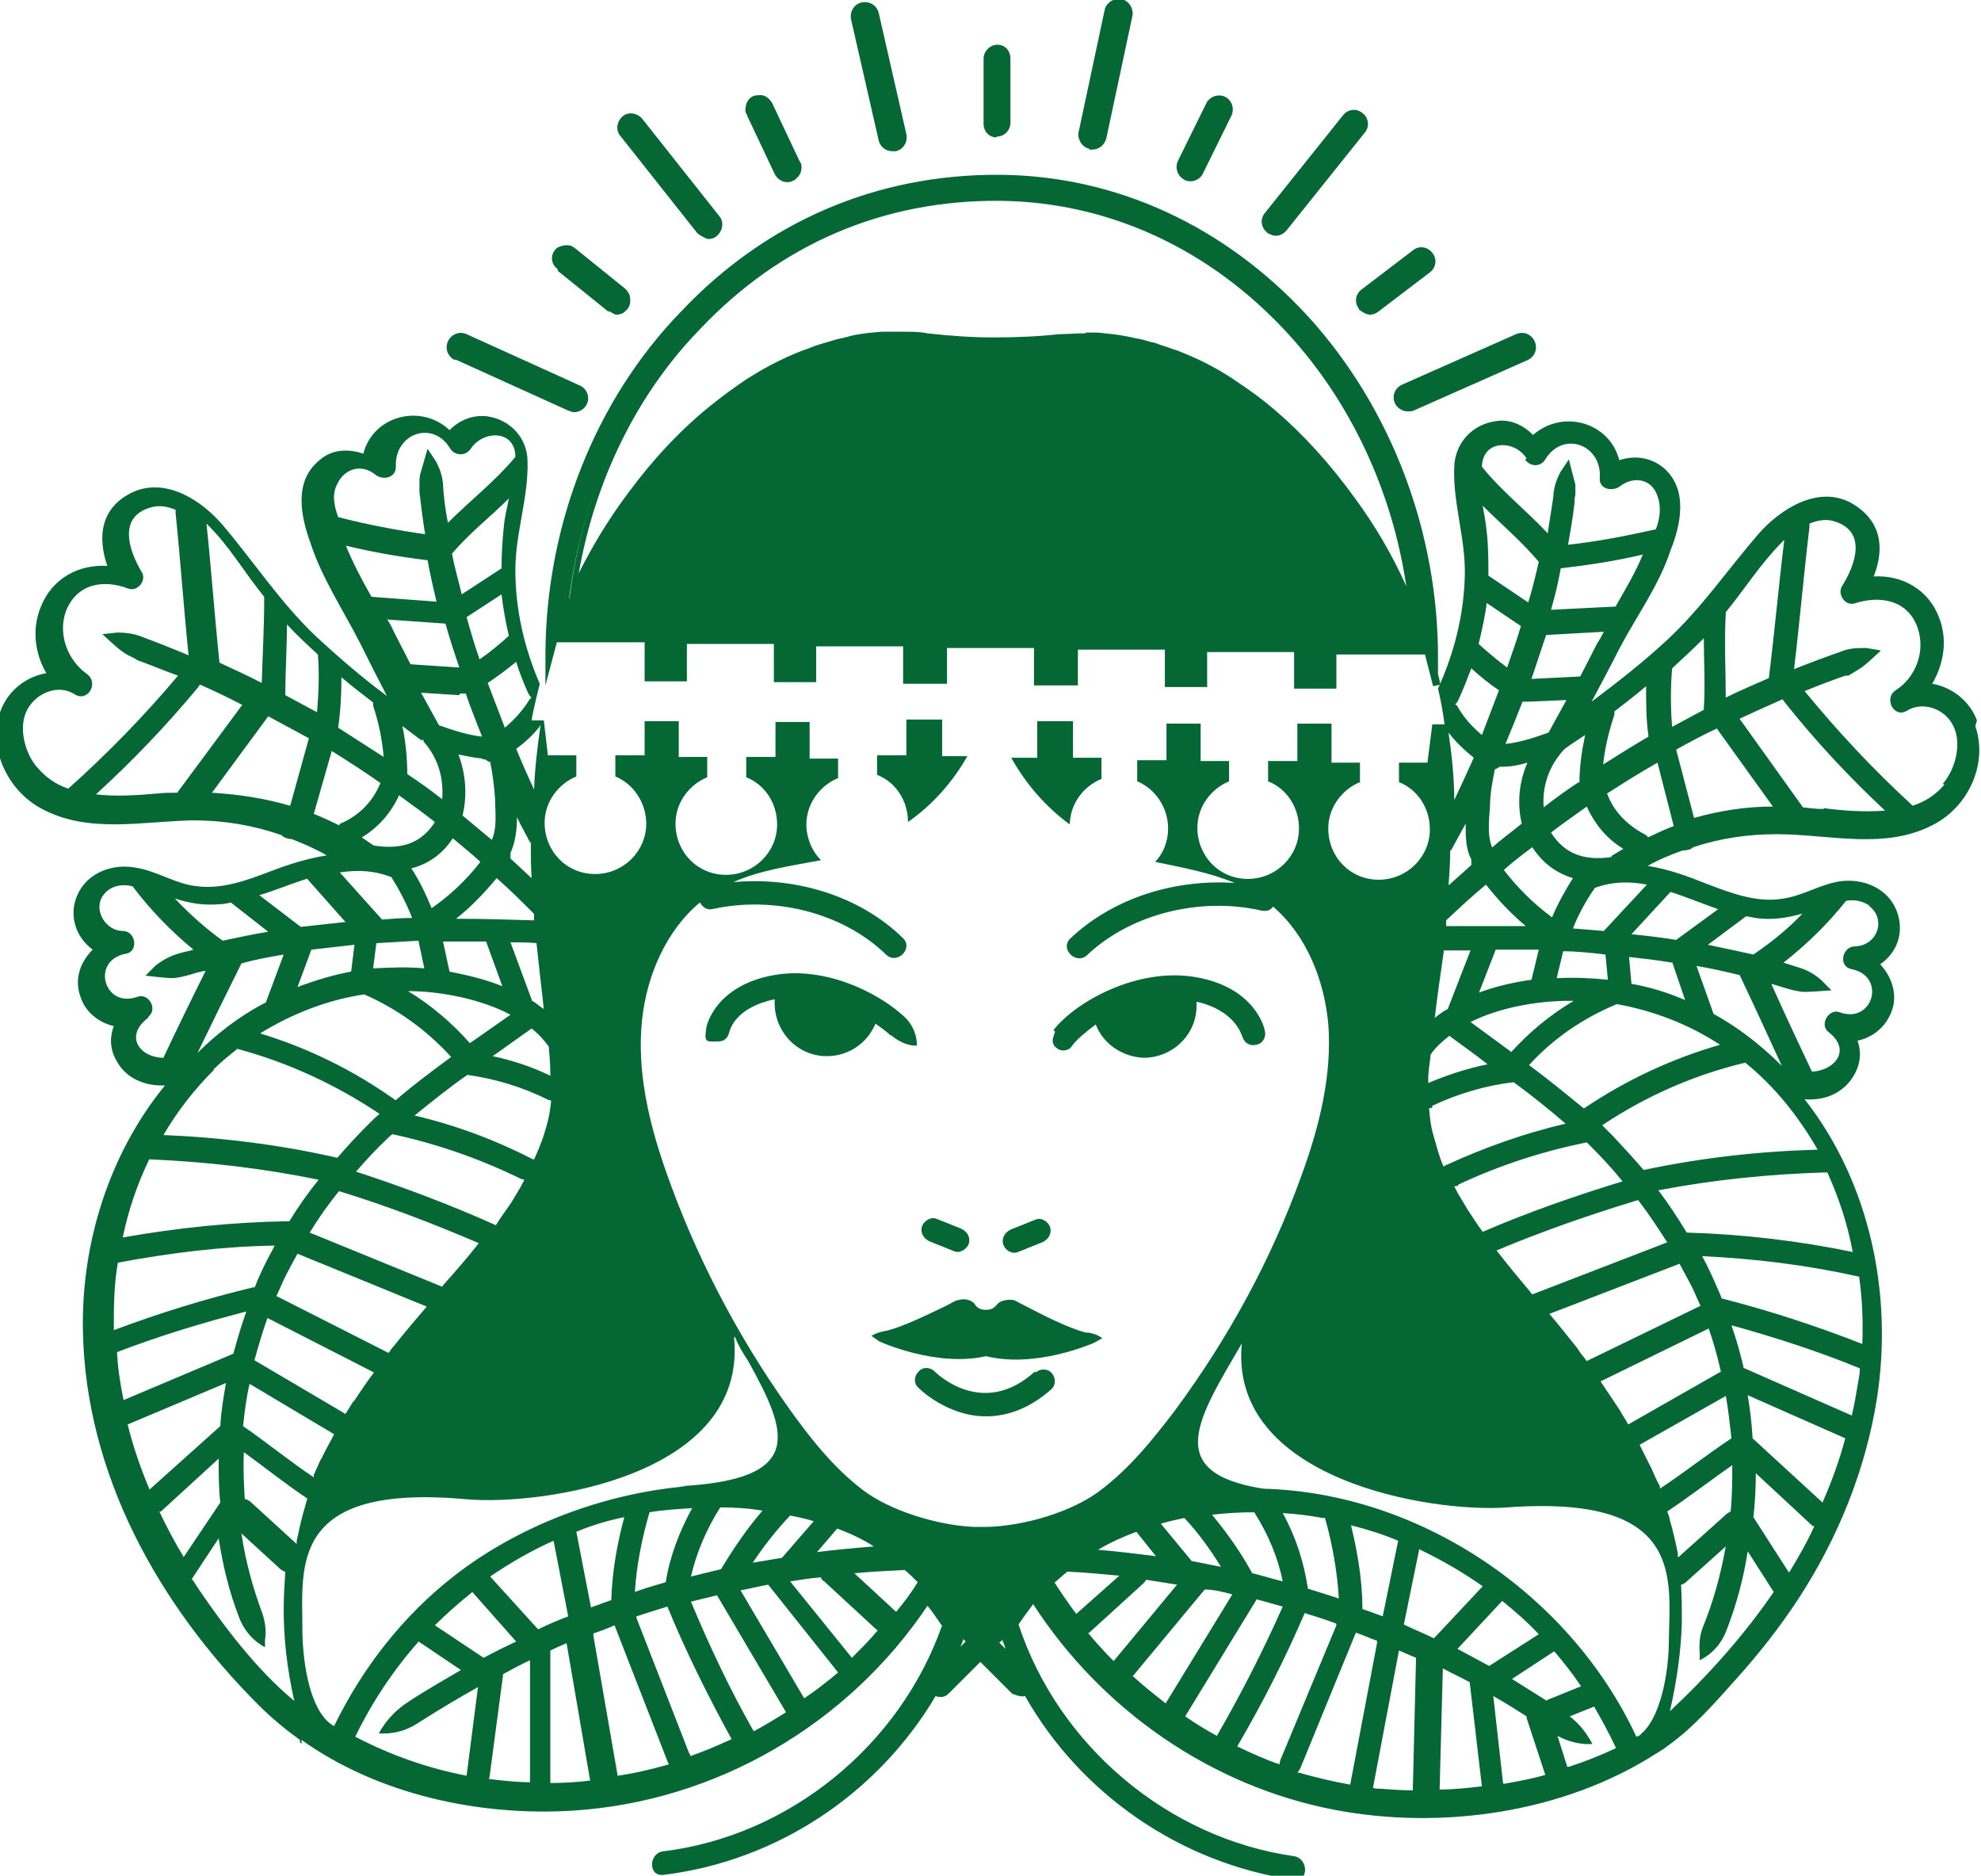 <?xml version="1.0" encoding="UTF-8"?><svg id="Capa_2" xmlns="http://www.w3.org/2000/svg" viewBox="0 0 24.37 23.07"><defs><style>.cls-1{fill:none;}.cls-2{fill:#056734;}</style></defs><g id="Capa_1-2"><g><path class="cls-1" d="M20.56,8.93c.13-.07,.26-.14,.39-.21,0,0,0,0,0-.02,0-.29,0-.58,0-.86-.12,.12-.25,.24-.38,.36-.02,.24-.02,.48,0,.72Z"/><path class="cls-1" d="M18.99,7.8c-.05,.18-.11,.36-.18,.54l.6-.03c.07-.14,.14-.27,.21-.41,.03-.05,.05-.1,.08-.14l-.71,.04Z"/><path class="cls-1" d="M20.36,9.37c-.21,.12-.41,.25-.62,.38,.08,.22,.25,.39,.46,.5,.02,0,.03,.02,.04,.03,.1-.05,.21-.1,.32-.14l-.2-.78Z"/><path class="cls-1" d="M18.18,5.74c.24,.3,.55,.54,.81,.82,.03-.15,.05-.31,.07-.46v-.02c.02-.1,.05-.19,.1-.28l.1-.15s.06,.24,.08,.31c.01,.04,.01,.08,0,.12,0,0,0,0,0,.01,0,.02,0,.05,0,.07v.02h0c-.02,.17-.05,.34-.08,.52,.36-.05,.72-.11,1.08-.19,.05-.13,.07-.27,.02-.41-.08-.21-.3-.25-.46-.12-.09,.07-.26,.03-.25-.1,.03-.41-.45-.59-.67-.23-.06,.09-.19,.09-.25,0-.15-.24-.54-.24-.55,.09h0Z"/><path class="cls-1" d="M19.5,9.92c-.15,.1-.29,.21-.44,.32,.17,.27,.42,.35,.75,.3,.05-.03,.1-.06,.15-.09-.2-.13-.36-.31-.45-.52Z"/><path class="cls-1" d="M19.56,20.99l-.3,.12c.12,.09,.21,.21,.28,.34-.15,0-.3-.02-.43-.1l.12,.38h.01c.19-.07,.39-.14,.58-.24-.08-.18-.17-.35-.27-.51Z"/><path class="cls-1" d="M15.49,18.3c1.92,.05,3.77,1.29,4.59,3.05l.04-.02c.27-.2,.36-.81,.36-1.16,0-.77,.2-1.8-1.99-1.64-.92,.07-3.45-.34-3.26-2.05-.54,.94-1.01,1.61,.25,1.81Z"/><path class="cls-1" d="M20.09,21.37s.07-.04,.11-.07c-.03,.01-.05,.02-.07,.04-.01,0-.03,.02-.04,.03h0Z"/><path class="cls-1" d="M18.1,9.32c-.12-.09-.22-.19-.31-.31,.04,.28,.06,.56,.07,.83,.09-.17,.17-.35,.24-.52Z"/><polygon class="cls-1" points="17.72 8.65 17.72 8.65 17.72 8.65 17.72 8.65"/><path class="cls-1" d="M8.16,19.78c-.13,.04-.26,.08-.39,.12v.02l.66,1.67s0,.02,0,.03c.17-.06,.35-.13,.51-.21-.29-.53-.56-1.07-.79-1.63Z"/><path class="cls-1" d="M20.01,17.52l1.14-.65c-.04-.18-.09-.35-.15-.53l-1.33,.65c.08,.12,.16,.24,.24,.36,.03,.05,.07,.11,.1,.17Z"/><path class="cls-1" d="M20.39,18.28v.03c.31-.2,.59-.42,.89-.62-.01-.18-.04-.35-.07-.53l-1.06,.6c.05,.1,.1,.2,.15,.3,.03,.07,.06,.14,.09,.21Z"/><path class="cls-1" d="M19.46,16.71l.03,.04h0l1.4-.68c-.03-.08-.07-.16-.11-.24-.05-.1-.09-.19-.15-.28l-1.61,.62c.12,.14,.23,.29,.35,.43,.03,.04,.06,.07,.08,.11Z"/><path class="cls-1" d="M21.27,18.6h0c.02-.19,.02-.38,.02-.57-.27,.19-.53,.39-.8,.57,.01,.03,.02,.07,.03,.1,.04,.13,.07,.27,.09,.41v.05l.59-.52s.04-.03,.06-.03Z"/><path class="cls-1" d="M20.06,12.1c.22,.05,.44,.12,.66,.2l-.16-.47c-.17-.03-.35-.05-.53-.07l.03,.33Z"/><path class="cls-1" d="M21.46,13.08c-.63,.16-1.22,.42-1.76,.77,.04,.04,.09,.09,.13,.13,.13,.13,.26,.27,.38,.42,.71-.15,1.42-.23,2.14-.25-.23-.4-.52-.77-.89-1.07Z"/><path class="cls-1" d="M22.87,16.84c-.52-.21-1.05-.38-1.58-.53,.06,.17,.11,.34,.15,.52l1.34,.59c.03-.12,.05-.24,.07-.36,.01-.07,.02-.15,.03-.22Z"/><path class="cls-1" d="M9.67,18.65c-.17,.18-.32,.38-.46,.58,.12-.02,.24-.04,.36-.06l.39-.45c-.1-.03-.19-.05-.29-.07Z"/><path class="cls-1" d="M21.12,15.86s.03,.08,.05,.12h0c.59,.15,1.16,.34,1.73,.56,.01-.28,0-.55-.04-.83h0c-.64-.14-1.28-.22-1.92-.25,.07,.13,.13,.26,.19,.4Z"/><path class="cls-1" d="M5.08,21.2c-.14,.09-.31,.13-.47,.12,.08-.15,.2-.28,.35-.38,.22-.14,.44-.28,.66-.4l-.52-.35c-.31,.35-.58,.74-.78,1.17,.44,.23,.9,.39,1.37,.48l.14-1.09c-.25,.14-.5,.29-.75,.45Z"/><path class="cls-1" d="M6.77,18.96c-.27,.12-.54,.27-.78,.44l.59,.65c.12-.06,.25-.11,.37-.16l-.18-.93Z"/><path class="cls-1" d="M5.3,19.98l.6,.4c.13-.07,.26-.14,.4-.2l-.54-.6h0c-.16,.12-.31,.26-.45,.4Z"/><path class="cls-1" d="M6.47,20.42c-.11,.05-.22,.11-.33,.16h0l-.17,1.28h0c.17,.04,.34,.05,.52,.06v-1.5Z"/><path class="cls-1" d="M7.04,18.86l.18,.93c.08-.03,.17-.06,.25-.09,.01-.34,.07-.69,.16-1.02-.2,.05-.4,.1-.59,.18h0Z"/><path class="cls-1" d="M7.76,19.6c.13-.04,.25-.08,.38-.12,.05-.33,.16-.64,.33-.92-.18,0-.35,.03-.52,.05-.1,.32-.16,.65-.18,.98Z"/><path class="cls-1" d="M18.74,21.12v-.02c-.14-.08-.27-.17-.41-.25l.12,1.07c.17-.03,.34-.07,.51-.11l-.22-.7Z"/><path class="cls-1" d="M8.82,19.31c.15-.25,.32-.5,.51-.72-.17-.02-.35-.03-.52-.04-.18,.26-.29,.54-.36,.85,.12-.03,.25-.06,.37-.09Z"/><path class="cls-1" d="M13.08,19.33c-.05,.04-.1,.09-.15,.13,.08,.13,.17,.26,.27,.39l.53-.47c-.21-.02-.43-.04-.64-.05Z"/><path class="cls-1" d="M15.42,19.68l-.88,1.44c.13,.08,.26,.16,.39,.24,.3-.51,.57-1.04,.81-1.59-.11-.03-.21-.06-.32-.09Z"/><path class="cls-1" d="M14.78,19.54h0l-.88,1.08c.13,.12,.27,.23,.41,.34l.82-1.34c-.11-.03-.23-.05-.34-.07Z"/><path class="cls-1" d="M8.15,21.66l-.65-1.67h0c-.09,.03-.17,.06-.26,.1,0,0,0,.02,0,.03l.3,1.73c.21-.04,.42-.08,.63-.14,0-.01-.02-.02-.02-.04Z"/><path class="cls-1" d="M16.41,19.98c-.13-.05-.26-.09-.39-.13-.25,.56-.52,1.11-.83,1.64,.17,.08,.34,.16,.52,.22,0-.02,0-.04,.01-.05l.68-1.66v-.02Z"/><path class="cls-1" d="M8.76,19.62c-.11,.03-.21,.05-.32,.08,.23,.54,.49,1.07,.77,1.59,.13-.07,.27-.15,.39-.23l-.85-1.44Z"/><path class="cls-1" d="M9.41,19.5h0c-.11,0-.23,.03-.34,.05l.79,1.34c.14-.1,.28-.21,.42-.32l-.86-1.07Z"/><path class="cls-1" d="M11.08,19.31c-.21,0-.42,.02-.62,.04l.52,.48c.09-.12,.18-.24,.27-.37-.05-.05-.11-.1-.16-.15Z"/><path class="cls-1" d="M19.6,10.92c-.11,.16-.19,.33-.27,.5,.12,0,.25,.02,.37,.03l.53-.57c-.2-.04-.41-.03-.64,.04Z"/><path class="cls-1" d="M7.76,6.09c.33-.44,.66-.79,1-1.06,.15-.12,.3-.23,.45-.32,.26-.16,.51-.29,.76-.38,.07-.03,.14-.05,.21-.07,.03-.01,.07-.02,.1-.03,.07-.02,.13-.03,.2-.05,.13-.03,.26-.04,.38-.05,.06,0,.12,0,.18,0,.03,0,.06,0,.09,0,.1,0,.2,0,.29,.02,.27,.03,.54,.05,.81,.05,.27,0,.54-.01,.81-.04,.09,0,.19-.01,.29-.01,.03,0,.06,0,.09,0,.06,0,.12,0,.18,.01,.12,.01,.25,.03,.38,.06,.07,.01,.13,.03,.2,.05,.03,0,.07,.02,.1,.03,.07,.02,.14,.05,.21,.07,.24,.09,.5,.22,.75,.39,.15,.1,.29,.21,.44,.33,.33,.28,.66,.63,.98,1.08,.32,.45,.57,.9,.75,1.36-.12-1.28-.65-2.51-1.5-3.44-.97-1.06-2.24-1.64-3.59-1.66-1.43-.01-2.72,.54-3.72,1.59-.85,.88-1.4,2.06-1.55,3.32,.18-.42,.42-.84,.74-1.26Z"/><path class="cls-1" d="M13.77,10.78c-.34,0-.62-.28-.62-.63v-.02c-.3-.22-.54-.5-.72-.82h-.53c-.18,.32-.43,.59-.73,.8,0,.34-.28,.62-.63,.61-.17,0-.33-.07-.44-.19-.37,.08-.75,.13-1.08,.27,.75-.07,1.55,.16,2.09,.69,.13,.13-.07,.33-.21,.2-.55-.53-1.4-.72-2.13-.56-.08,.02-.13-.02-.16-.08-.41,.35-.65,.89-.71,1.43-.06,.63,.09,1.27,.29,1.87,.35,1.03,.87,2.01,1.5,2.9,.27,.38,.56,.75,.93,1.03,.34,.25,.91,.44,1.36,.45h.03s.04,0,.05,0c.02,0,.04,0,.05,0h.03c.45,0,1.03-.18,1.37-.43,.38-.27,.68-.64,.95-1.01,.65-.88,1.18-1.85,1.55-2.88,.22-.6,.38-1.23,.33-1.87-.05-.54-.27-1.09-.68-1.44-.03,.04-.08,.06-.14,.05-.74-.17-1.6,.03-2.15,.55-.14,.13-.34-.08-.2-.21,.53-.5,1.29-.73,2.02-.68-.31-.13-.65-.18-.98-.26-.11,.12-.28,.2-.46,.2Zm-1.33,4.34l.3-.12c.07-.03,.16,.03,.18,.1,.02,.08-.03,.15-.1,.18l-.3,.12c-.07,.03-.16-.03-.18-.1-.02-.08,.03-.15,.1-.18Zm-1.11-.03c.02-.07,.11-.13,.18-.1l.3,.12c.07,.03,.12,.1,.1,.18-.02,.07-.11,.13-.18,.1l-.3-.12c-.07-.03-.12-.1-.1-.18Zm-1.17-2.12c-.35,0-.64-.29-.64-.65,0-.02,0-.03,0-.05-.49,.1-.55,.37-.56,.41-.01,.04-.03,.07-.06,.09-.03,.02-.07,.02-.11,.02-.12,0-.14,0-.11-.17,0-.02,.12-.53,.85-.65,.6-.1,1.24,.2,1.58,.51,.1,.09,.16,.23,.16,.37h-.04c-.11-.02-.21-.06-.28-.13-.05-.05-.12-.1-.19-.15-.1,.24-.33,.4-.6,.4Zm2.75,4.11c-.25,.22-.52,.34-.8,.33-.48,0-.81-.34-.83-.35-.06-.06-.05-.15,0-.2,.06-.06,.15-.05,.2,0,.02,.02,.59,.58,1.23,0,.06-.05,.15-.05,.2,.01,.05,.06,.05,.15-.01,.2Zm.51-.56s-.71,.31-1.32,.16c-.61,.14-1.29-.17-1.31-.18l-.1-.06h0c.05-.03,.11-.05,.17-.07,.21-.04,.57-.22,.75-.31,.11-.05,.13-.06,.15-.07,.06-.01,.16,0,.2,.05,.04,.06,.09,.07,.14,.07,.05,0,.1-.01,.14-.07,.04-.06,.14-.06,.2-.05,.02,0,.04,.02,.14,.07,.18,.09,.54,.28,.75,.33,.06,.01,.12,.03,.17,.06h0l-.11,.07Zm1.3-4.49c.73,.13,.83,.64,.84,.66,.01,.08-.04,.15-.11,.17-.08,.01-.15-.04-.17-.11,0-.01-.07-.31-.56-.42,0,.02,0,.03,0,.05,0,.35-.29,.64-.65,.64-.27,0-.5-.17-.59-.41-.13,.08-.23,.17-.29,.26-.03,.04-.07,.06-.11,.06-.03,0-.06-.01-.08-.03-.03-.02-.05-.06-.05-.09,0-.04,0-.08,.03-.11,.26-.35,1.04-.78,1.76-.65Z"/><path class="cls-1" d="M21.23,7.55c0,.34,0,.69,0,1.03,.17-.08,.35-.16,.53-.24,.07-.57,.12-1.14,.19-1.7l-.03,.03c-.26,.26-.46,.58-.69,.86,0,0,0,.01,0,.02Z"/><path class="cls-1" d="M18.1,10.58c-.06-.13-.07-.29-.07-.44-.06,.11-.12,.22-.18,.33,0,.14-.01,.29-.02,.43,.09-.08,.18-.17,.28-.25,0-.02,0-.05,0-.07Z"/><path class="cls-1" d="M21.12,8.96c-.17,.08-.34,.17-.5,.26l.22,.84c.31-.09,.63-.13,.97-.14l-.69-.96Z"/><path class="cls-1" d="M20.4,14.65c.13,.17,.24,.34,.35,.52,.69,.02,1.37,.1,2.05,.24-.07-.34-.17-.66-.31-.97h-.02c-.69,.01-1.38,.09-2.06,.22Z"/><path class="cls-1" d="M21.08,12.48c.19,.1,.37,.22,.53,.36,.11,.09,.21,.18,.31,.28-.17-.37-.34-.74-.52-1.11h0c-.17-.05-.35-.08-.52-.12l.21,.59Z"/><path class="cls-1" d="M21.5,17.17c.03,.18,.05,.35,.06,.53l.86,.79c.11-.26,.21-.52,.28-.79l-1.2-.53Z"/><path class="cls-1" d="M17.81,12.74c-.09,.07-.16,.14-.23,.23-.01,.1-.02,.2-.03,.3,0,.02,0,.03,0,.05,.24-.1,.48-.18,.73-.23-.16-.11-.32-.23-.47-.35Z"/><path class="cls-1" d="M19.14,12.03h.03c.2-.01,.4,0,.6,.02l-.03-.31c-.17-.01-.35-.03-.52-.04l-.08,.33Z"/><path class="cls-1" d="M18.84,10.41c-.12,.09-.24,.19-.35,.28,.17,.22,.36,.42,.59,.58,.07-.17,.16-.33,.26-.49-.2-.06-.37-.18-.5-.38Z"/><path class="cls-1" d="M18.84,15.94l1.66-.64c-.11-.18-.23-.35-.35-.51-.59,.17-1.17,.38-1.74,.62,.14,.18,.29,.36,.44,.54h0Z"/><path class="cls-1" d="M18.23,6.22c.02,.11,.04,.22,.05,.33,.02,.18,.03,.35,.02,.53l.49,.33c.05-.17,.09-.33,.13-.5-.21-.25-.46-.46-.69-.69Z"/><path class="cls-1" d="M17.92,8.7c.08,.13,.18,.25,.3,.35,.08-.18,.15-.37,.21-.55-.12-.08-.24-.17-.34-.27-.05,.13-.1,.26-.16,.39-.01,.02-.02,.04-.04,.05,.01,0,.02,.02,.03,.03Z"/><path class="cls-1" d="M18.03,14.88c.06,.09,.12,.19,.19,.28,.56-.24,1.14-.44,1.72-.62-.12-.15-.26-.29-.39-.43-.02-.02-.03-.03-.05-.05-.55,.11-1.08,.28-1.58,.52-.02,0-.04,.01-.05,.01,.01,.03,.03,.05,.04,.08,.04,.07,.08,.13,.12,.2Z"/><path class="cls-1" d="M18.08,11.68c-.11,0-.22,0-.33,0-.03,.28-.07,.56-.11,.81,.05-.04,.1-.07,.16-.11l.28-.72Z"/><path class="cls-1" d="M17.68,14.16c.02,.07,.05,.13,.07,.19,0,0,.02-.01,.03-.02,.47-.22,.96-.39,1.47-.51-.2-.18-.42-.35-.64-.51-.35,.04-.69,.14-1,.29-.02,0-.03,.01-.04,.01,0,.11,.03,.22,.05,.32,.02,.07,.04,.14,.06,.21Z"/><path class="cls-1" d="M20.25,8.46c-.13,.1-.26,.21-.39,.31,0,.01,0,.03,0,.04-.07,.21-.12,.41-.14,.63,.19-.12,.38-.24,.57-.35-.03-.21-.04-.41-.03-.62Z"/><path class="cls-1" d="M19.24,9.21h-.02v.02c-.18,.2-.26,.45-.24,.7,.14-.1,.29-.21,.43-.31,0-.2,.03-.4,.07-.59-.08,.06-.16,.12-.25,.17Z"/><path class="cls-1" d="M18.7,7.7l-.43-.29c-.02,.17-.05,.34-.1,.51,.11,.11,.23,.2,.35,.29,.06-.17,.12-.34,.17-.51Z"/><path class="cls-1" d="M18.39,11.68l-.21,.54c.21-.08,.44-.13,.65-.16l.09-.37c-.18,0-.35,0-.53,0Z"/><path class="cls-1" d="M19.2,7c-.04,.17-.08,.34-.12,.51l.8-.04c.12-.21,.24-.41,.33-.63-.33,.07-.67,.13-1.01,.17Z"/><path class="cls-1" d="M18.8,13.11c.23,.17,.46,.35,.67,.54h.01c.52-.36,1.08-.62,1.67-.79-.38-.25-.82-.42-1.27-.5-.42,.17-.78,.42-1.08,.75Z"/><path class="cls-1" d="M19.21,12.31c-.33,.01-.77,.09-1.14,.26,.16,.12,.33,.24,.49,.36,.23-.25,.48-.46,.77-.63-.04,0-.09,0-.13,0Z"/><path class="cls-1" d="M17.78,11.4c.32,0,.65-.01,.98,0-.18-.15-.35-.32-.49-.51-.16,.14-.32,.29-.48,.44v.07Z"/><path class="cls-1" d="M18.79,9.39c-.1,.02-.19,.04-.3,.05-.02,0-.03,0-.04,0-.02,.01-.04,.03-.06,.03-.03,.15-.05,.3-.06,.45-.01,.16-.04,.36,.03,.52,.12-.1,.24-.2,.37-.3-.06-.25-.03-.51,.07-.75Z"/><path class="cls-1" d="M18.78,8.63s-.04,0-.06,0h-.01c-.07,.18-.14,.35-.21,.52,.18-.01,.36-.07,.53-.14,.08-.13,.15-.26,.22-.4l-.47,.02Z"/><path class="cls-1" d="M5.15,6.58c-.03-.17-.05-.34-.07-.52h0v-.02s0-.05,0-.07c0,0,0,0,0-.01,0-.04,0-.08,.01-.12,.02-.07,.09-.31,.09-.31l.1,.15c.05,.09,.08,.18,.09,.28v.02c.02,.15,.04,.31,.07,.46,.27-.27,.58-.51,.83-.8h0c0-.34-.4-.34-.55-.1-.06,.09-.19,.09-.25,0-.22-.36-.69-.19-.67,.22,0,.14-.16,.17-.25,.1-.17-.14-.37-.07-.47,.11-.06,.13-.03,.28,.01,.41,.35,.09,.71,.16,1.07,.21Z"/><path class="cls-1" d="M3.43,8.55s0,0,0,.01c.13,.07,.26,.14,.39,.21,.03-.24,.03-.48,.01-.72-.13-.12-.25-.24-.38-.37,0,.29-.03,.58-.02,.86Z"/><path class="cls-1" d="M5.56,8.23c-.06-.18-.11-.36-.17-.54l-.71-.05s.05,.1,.08,.15c.07,.14,.14,.27,.21,.41l.6,.04Z"/><path class="cls-1" d="M6.27,9.22c.07,.17,.15,.34,.22,.5,.01-.26,.04-.52,.08-.79-.09,.11-.19,.2-.3,.29Z"/><path class="cls-1" d="M3.56,19v-.04c.03-.14,.07-.28,.11-.41,.01-.04,.02-.07,.03-.11-.27-.18-.52-.38-.78-.57,0,.19,0,.38,.01,.57h0s.04,.02,.06,.04l.56,.52Z"/><path class="cls-1" d="M2.99,8.67c-.17-.09-.35-.17-.52-.25,0,0-.01,.02-.02,.03-.39,.47-.81,.91-1.26,1.32,.26,.03,.53,0,.75-.01,.08,0,.17,0,.25-.01l.8-1.08Z"/><path class="cls-1" d="M3.71,11.4c.18-.02,.36-.04,.55-.06l-.47-.53h0c-.19,.06-.39,.13-.58,.2l.51,.39Z"/><path class="cls-1" d="M2.19,8.3c-.16-.07-.33-.13-.5-.19h-.04v-.02c-.06-.02-.12-.05-.16-.09-.06-.04-.24-.21-.24-.21l.18-.02c.1,0,.21,.01,.3,.05h0c.19,.07,.39,.15,.58,.23-.06-.58-.1-1.17-.16-1.75,0-.01,0-.02,0-.04-.1-.04-.2-.06-.3-.03-.41,.12-.27,.53-.12,.79,.06,.1-.05,.25-.16,.21-.31-.11-.64-.05-.77,.28-.11,.28,.01,.61,.26,.77,.15,.1,.01,.35-.15,.25-.2-.12-.47-.02-.58,.18-.11,.22-.03,.53,.11,.71,.1,.13,.24,.21,.38,.26,.49-.43,.94-.89,1.35-1.39Z"/><path class="cls-1" d="M2.62,8.17c.18,.08,.35,.16,.52,.25,0-.34,.03-.69,.03-1.03,0,0,0-.01,0-.02-.23-.29-.42-.61-.68-.87l-.03-.03c.06,.57,.1,1.14,.16,1.71Z"/><path class="cls-1" d="M4.94,9.5c.14,.1,.29,.21,.43,.31,.03-.25-.05-.5-.22-.71h0l-.02-.02c-.08-.06-.16-.12-.24-.18,.04,.19,.06,.39,.06,.59Z"/><path class="cls-1" d="M2.95,16.15c-.54,.14-1.07,.3-1.59,.5,.02,.2,.04,.39,.08,.58l1.35-.57c.04-.17,.1-.35,.16-.52Z"/><path class="cls-1" d="M4.14,10.11c.22-.1,.38-.27,.47-.49-.2-.14-.4-.27-.61-.4l-.22,.77c.11,.04,.21,.09,.31,.14,.01-.01,.02-.02,.04-.03Z"/><path class="cls-1" d="M4.08,8.94c.19,.12,.38,.23,.56,.36-.02-.21-.06-.42-.13-.63,0-.01,0-.03,0-.04-.13-.1-.26-.21-.39-.31,0,.21-.01,.41-.04,.62Z"/><path class="cls-1" d="M2.76,11.57c.18-.04,.37-.08,.56-.11l-.46-.36h0s-.08,.01-.11,.02c-.21,.02-.39-.01-.57-.07,.18,.19,.38,.36,.59,.52Z"/><path class="cls-1" d="M5.28,10.11c-.14-.11-.29-.22-.43-.32-.1,.21-.26,.39-.46,.52,.05,.03,.1,.06,.15,.1,.33,.05,.58-.02,.75-.29Z"/><path class="cls-1" d="M4.07,14.25c.12-.14,.25-.28,.38-.41,.04-.04,.09-.09,.14-.13-.54-.37-1.12-.63-1.75-.8-.1,.08-.2,.16-.29,.25-.25,.24-.46,.51-.62,.8,.72,.03,1.43,.13,2.14,.28Z"/><path class="cls-1" d="M4.1,10.73l.52,.58c.12,0,.25-.01,.37-.02-.07-.18-.15-.35-.26-.51-.22-.08-.43-.09-.64-.06Z"/><path class="cls-1" d="M3.59,12.15c.21-.08,.43-.15,.66-.19l.04-.33c-.18,.02-.35,.04-.53,.06l-.17,.46Z"/><path class="cls-1" d="M14.46,19.48c-.12-.02-.25-.04-.38-.06,0,.02-.02,.04-.04,.05l-.66,.59h-.01c.1,.13,.2,.24,.31,.35l.78-.94Z"/><path class="cls-1" d="M22.28,18.75l-.7-.65c0,.18,0,.36-.03,.54l.43,.67c.11-.18,.22-.37,.31-.56h-.02Z"/><path class="cls-1" d="M22.68,11.07c-.23,.29-.48,.54-.77,.76,.06,.02,.13,.04,.19,.06,.1,.03,.19,.08,.27,.15l.13,.13s-.25,.02-.32,.02-.15-.02-.22-.04c-.07-.02-.13-.04-.2-.06,.17,.36,.33,.72,.5,1.08,.28,0,.5-.25,.2-.49-.11-.09,.01-.29,.14-.24,.41,.16,.58-.44,.15-.53-.17-.04-.12-.28,.04-.28,.28,0,.39-.34,.17-.5-.09-.07-.19-.08-.29-.06h0Z"/><path class="cls-1" d="M21.49,19.08c-.06,.33-.15,.65-.26,.97-.06,.16-.18,.29-.32,.37v-.09c-.02-.11,0-.22,.04-.32,.13-.32,.22-.65,.28-.99l-.48,.43s-.05,.03-.07,.04c.01,.15,.02,.3,.01,.46h0c0,.35-.06,.71-.15,1.11h0c.48-.44,.92-.94,1.28-1.47l-.32-.5Z"/><path class="cls-1" d="M17.41,20.38c-.07-.03-.14-.06-.21-.09l-.32,1.69s.06,0,.09,.01c.13,.01,.27,.02,.4,.02l.04-1.63Z"/><path class="cls-1" d="M21.47,11.26l-.47,.35c.19,.03,.37,.07,.56,.12,.22-.15,.42-.32,.6-.5-.18,.05-.36,.08-.57,.05-.04,0-.08-.01-.11-.02h0Z"/><path class="cls-1" d="M10.25,18.82h0l-.25,.29c.23-.03,.47-.05,.7-.07-.14-.09-.3-.16-.45-.22Z"/><path class="cls-1" d="M20.55,10.96l-.48,.52c.18,.02,.36,.04,.55,.07l.52-.38c-.19-.07-.39-.15-.58-.21h0Z"/><path class="cls-1" d="M21.93,8.62s-.01-.02-.02-.03c-.18,.07-.35,.15-.53,.24l.78,1.09c.08,0,.17,0,.25,.02,.23,.02,.49,.05,.75,.03-.44-.42-.86-.86-1.24-1.34Z"/><path class="cls-1" d="M3.49,19.79h0c0-.16,0-.32,.02-.47-.02,0-.04-.02-.06-.03l-.48-.44c.05,.34,.14,.67,.26,.99,.04,.1,.05,.21,.04,.32v.09c-.16-.08-.27-.22-.33-.37-.11-.32-.19-.64-.25-.97l-.33,.5s.05,.08,.08,.12c.32,.47,.72,1,1.18,1.38-.09-.4-.13-.77-.13-1.12Z"/><path class="cls-1" d="M10.78,20.04l-.65-.6s-.03-.03-.04-.05c-.13,.01-.25,.03-.38,.05l.76,.94c.11-.11,.22-.22,.32-.33h-.01Z"/><path class="cls-1" d="M11.8,20.26l.08-.08-.03-.03s-.03,.07-.04,.11Z"/><path class="cls-1" d="M6.97,20.2c-.07,.03-.14,.06-.21,.09v1.63c.17,0,.34-.02,.5-.03l-.29-1.69Z"/><path class="cls-1" d="M16.92,20.2s0-.02,0-.03c-.09-.03-.17-.07-.26-.1h0l-.68,1.66s-.02,.04-.04,.06c.21,.06,.42,.12,.64,.15l.33-1.74Z"/><path class="cls-1" d="M2.56,11.91c-.07,.02-.13,.03-.2,.05-.07,.02-.15,.04-.22,.04s-.32-.03-.32-.03l.13-.13c.08-.06,.17-.11,.27-.14,.06-.02,.13-.04,.19-.05-.28-.23-.53-.48-.75-.77h0c-.14-.03-.28-.01-.36,.11-.13,.19,.02,.44,.24,.44,.16,0,.2,.25,.04,.28-.44,.08-.27,.68,.14,.53,.13-.05,.25,.15,.14,.24-.3,.23-.08,.48,.19,.49,.18-.35,.35-.71,.52-1.07Z"/><path class="cls-1" d="M5.34,8.89c.17,.07,.34,.13,.53,.14-.07-.17-.14-.35-.2-.52h-.01s-.03,0-.06,0l-.47-.03c.07,.13,.14,.27,.22,.4Z"/><path class="cls-1" d="M12.29,20.19l.08,.08s-.03-.07-.04-.11l-.03,.03Z"/><path class="cls-1" d="M5.63,10.02c.12,.1,.24,.2,.36,.3,.07-.15,.04-.36,.04-.51,0-.15-.03-.3-.06-.45-.02,0-.04-.02-.06-.03-.01,0-.03,0-.04,0-.1,0-.2-.03-.3-.05,.1,.24,.12,.5,.05,.75Z"/><path class="cls-1" d="M2.72,17l-1.21,.51c.07,.27,.16,.54,.27,.8l.87-.78c.02-.18,.04-.35,.07-.53Z"/><path class="cls-1" d="M3.51,15.01c.11-.18,.23-.35,.36-.51-.68-.14-1.36-.23-2.06-.25h-.02c-.15,.31-.26,.63-.33,.97,.68-.12,1.36-.19,2.05-.2Z"/><path class="cls-1" d="M2.63,17.93l-.71,.64h-.02c.09,.21,.19,.39,.3,.58l.45-.67c-.01-.18-.02-.36-.02-.54Z"/><path class="cls-1" d="M5.49,6.79c.04,.17,.08,.34,.12,.5l.49-.32c0-.18,0-.36,.03-.53,.01-.11,.04-.22,.06-.33-.24,.23-.49,.43-.7,.68Z"/><path class="cls-1" d="M3.25,8.8l-.7,.95c.33,.02,.65,.07,.96,.16l.23-.83c-.16-.09-.33-.19-.5-.27Z"/><path class="cls-1" d="M3.16,12.35s.04-.02,.06-.03l.22-.59c-.18,.03-.35,.06-.52,.1h0c-.18,.37-.36,.74-.54,1.11,.23-.23,.49-.42,.78-.59Z"/><path class="cls-1" d="M5.21,6.88c-.34-.05-.68-.11-1.01-.18,.09,.22,.2,.43,.32,.64l.8,.06c-.04-.17-.08-.34-.11-.51Z"/><path class="cls-1" d="M6.16,8.94c.12-.1,.22-.21,.3-.34,0-.01,.02-.02,.03-.03-.02-.01-.03-.03-.04-.05-.06-.13-.11-.26-.15-.39-.11,.09-.23,.18-.35,.26,.06,.19,.13,.37,.21,.55Z"/><path class="cls-1" d="M18.17,21.97l-.15-1.28h0c-.11-.06-.22-.12-.33-.17l-.04,1.5c.17,0,.34-.02,.52-.04h0Z"/><path class="cls-1" d="M5.69,18.43c-2.19-.2-2.01,.83-2.02,1.6,0,.34,.07,.92,.32,1.14,.02,.02,.05,.03,.07,.05,.35-.72,.85-1.35,1.48-1.85,.76-.6,1.81-1.01,2.86-1.1-.03,0-.07,0-.1,0,1.57-.08,1.34-.67,.86-1.53-.08-.12-.14-.23-.17-.31,.17,1.71-2.37,2.07-3.29,1.99Z"/><path class="cls-1" d="M15.39,18.61c-.17,0-.35,0-.52,.03,.19,.23,.36,.47,.5,.73,.12,.03,.25,.06,.37,.1-.06-.3-.18-.59-.35-.85Z"/><path class="cls-1" d="M13.94,18.85h0c-.16,.05-.32,.12-.47,.21,.24,.02,.48,.05,.72,.08l-.24-.29Z"/><path class="cls-1" d="M18.42,19.69h0l-.55,.6c.13,.07,.26,.13,.39,.21l.61-.39c-.14-.15-.29-.28-.45-.41Z"/><path class="cls-1" d="M15.73,18.63c.16,.29,.26,.6,.31,.93,.13,.04,.25,.08,.38,.12-.02-.33-.07-.67-.17-.99h-.03c-.16-.03-.32-.05-.49-.06Z"/><path class="cls-1" d="M14.53,18.69c-.1,.02-.2,.04-.29,.07l.38,.46c.12,.02,.24,.04,.36,.07-.13-.21-.29-.41-.45-.6Z"/><path class="cls-1" d="M19.07,20.31l-.52,.34c.15,.09,.29,.17,.43,.27l.42-.17c-.1-.15-.21-.29-.33-.43Z"/><path class="cls-1" d="M18.19,19.51c-.24-.17-.5-.33-.77-.45l-.19,.93c.12,.05,.25,.11,.37,.17l.6-.64Z"/><path class="cls-1" d="M17.15,18.95h0c-.19-.08-.38-.14-.58-.19,.09,.33,.13,.68,.14,1.02,.08,.03,.16,.06,.25,.09l.19-.93Z"/><path class="cls-1" d="M6.24,10.47s0,.05,0,.07c.09,.08,.17,.16,.26,.24,0-.14-.01-.29-.01-.44-.06-.1-.11-.21-.16-.31,0,.15-.01,.31-.08,.44Z"/><path class="cls-1" d="M5.18,11.91l-.07-.33c-.17,0-.35,.01-.52,.03l-.04,.31c.21-.02,.42-.03,.63,0Z"/><path class="cls-1" d="M3.01,17.01c-.03,.17-.06,.35-.08,.52,.29,.2,.57,.43,.86,.63v-.03c.04-.07,.07-.14,.1-.2,.05-.1,.1-.21,.16-.31l-1.04-.62Z"/><path class="cls-1" d="M23.46,8.73c-.16,.1-.3-.15-.14-.25,.25-.16,.37-.48,.27-.77-.12-.34-.46-.4-.77-.3-.12,.04-.22-.11-.16-.21,.16-.26,.3-.67-.1-.8-.1-.03-.2-.01-.3,.03,0,.01,0,.02,0,.04-.07,.58-.12,1.17-.19,1.75,.19-.08,.39-.15,.59-.22h0c.1-.04,.2-.05,.3-.05l.18,.03s-.18,.17-.24,.21c-.05,.03-.1,.06-.16,.09h0l-.03,.02h0c-.17,.06-.33,.12-.5,.18,.41,.5,.85,.97,1.33,1.41,.15-.05,.28-.13,.39-.26,.15-.17,.23-.49,.13-.71-.1-.21-.37-.31-.57-.19Z"/><path class="cls-1" d="M5.25,11.16c.23-.16,.43-.35,.6-.57-.11-.1-.23-.2-.34-.29-.13,.2-.3,.32-.51,.37,.1,.16,.18,.32,.25,.49Z"/><path class="cls-1" d="M5.56,11.28c.32,0,.65,0,.97,.02v-.09c-.16-.15-.31-.3-.47-.44-.15,.19-.32,.35-.5,.5Z"/><path class="cls-1" d="M5.48,11.94c.2,.03,.43,.09,.65,.18l-.2-.55c-.18,0-.35,0-.53,0l.08,.37Z"/><path class="cls-1" d="M6.72,13.17c0-.1-.01-.21-.02-.32-.06-.08-.13-.15-.21-.22-.16,.11-.32,.23-.48,.34,.25,.06,.48,.13,.72,.24v-.04Z"/><path class="cls-1" d="M5.85,8.1c.13-.09,.24-.18,.36-.29-.04-.17-.07-.34-.09-.51l-.43,.28c.05,.17,.11,.35,.16,.52Z"/><path class="cls-1" d="M6.24,11.58l.27,.73s.1,.06,.14,.1c-.03-.26-.06-.53-.09-.81-.11,0-.21,0-.32-.01Z"/><path class="cls-1" d="M5.21,16.04l-1.59-.65c-.05,.09-.1,.19-.15,.28-.04,.08-.08,.16-.11,.24l1.38,.7,.03-.04s.06-.07,.09-.11c.12-.15,.24-.29,.36-.43Z"/><path class="cls-1" d="M4.12,14.64c-.13,.16-.25,.33-.36,.51l1.64,.67c.15-.18,.3-.36,.45-.53-.56-.25-1.14-.46-1.72-.64Z"/><path class="cls-1" d="M5.73,12.82c.17-.12,.34-.24,.5-.35-.39-.2-.88-.28-1.26-.29,.28,.17,.54,.39,.76,.64Z"/><path class="cls-1" d="M3.24,16.19c-.06,.17-.12,.35-.16,.52l1.12,.66c.03-.05,.07-.11,.1-.16,.08-.12,.17-.24,.25-.36l-1.31-.67Z"/><path class="cls-1" d="M4.42,12.22c-.45,.07-.89,.23-1.28,.48,.59,.18,1.14,.45,1.65,.81h.01c.22-.18,.45-.35,.68-.52-.3-.33-.66-.59-1.07-.77Z"/><path class="cls-1" d="M3.33,15.3c-.65,.02-1.29,.09-1.93,.21h0c-.04,.27-.06,.55-.05,.83,.57-.21,1.14-.39,1.73-.53h0s.03-.08,.05-.12c.06-.13,.13-.27,.2-.4Z"/><path class="cls-1" d="M6.66,13.85c.03-.1,.05-.21,.06-.32-.01,0-.02,0-.03-.01-.32-.16-.65-.26-1-.31-.22,.16-.44,.32-.65,.5,.5,.13,.99,.3,1.46,.53h.02c.03-.05,.05-.11,.08-.17,.03-.07,.05-.14,.07-.21Z"/><path class="cls-1" d="M6.35,14.57s.03-.05,.04-.08c-.01,0-.03,0-.04-.01-.5-.24-1.03-.42-1.58-.55-.02,.02-.03,.03-.05,.04-.14,.13-.27,.27-.4,.42,.58,.19,1.15,.4,1.7,.65,.07-.09,.13-.18,.19-.28,.04-.07,.08-.13,.12-.2Z"/><path class="cls-2" d="M17.16,4.96c.03,.06,.09,.1,.16,.1,.02,0,.05,0,.07-.01l1.4-.62c.09-.04,.13-.14,.09-.23s-.14-.13-.23-.09l-1.4,.62c-.09,.04-.13,.14-.09,.23Z"/><path class="cls-2" d="M16.71,3.8s.08,.07,.14,.07c.04,0,.07-.01,.11-.04l.63-.48c.08-.06,.09-.17,.03-.24-.06-.08-.17-.09-.24-.03l-.63,.48c-.08,.06-.09,.17-.03,.24Z"/><path class="cls-2" d="M15.58,2.86s.07,.04,.11,.04c.05,0,.1-.02,.14-.07l.96-1.2c.06-.07,.05-.18-.03-.24-.07-.06-.18-.05-.24,.03l-.96,1.2c-.06,.07-.05,.18,.03,.24Z"/><path class="cls-2" d="M14.56,2.21s.05,.02,.08,.02c.06,0,.13-.03,.16-.1l.35-.71c.04-.09,0-.19-.08-.23-.09-.04-.19,0-.23,.08l-.35,.71c-.04,.09,0,.19,.08,.23Z"/><path class="cls-2" d="M13.4,1.84s.02,0,.04,0c.08,0,.15-.06,.17-.14l.32-1.5c.02-.09-.04-.19-.13-.21-.09-.02-.19,.04-.21,.13l-.32,1.5c-.02,.09,.04,.19,.13,.21Z"/><path class="cls-2" d="M12.26,1.68c.1,0,.17-.08,.17-.17V.72c0-.1-.07-.17-.16-.17s-.17,.08-.17,.17v.8c0,.1,.07,.17,.16,.17Z"/><path class="cls-2" d="M10.81,1.73c.02,.08,.09,.13,.17,.13,.01,0,.03,0,.04,0,.09-.02,.15-.11,.13-.21l-.34-1.49c-.02-.09-.11-.15-.21-.13-.09,.02-.15,.11-.13,.21l.34,1.49Z"/><path class="cls-2" d="M9.19,1.42l.34,.72c.03,.06,.09,.1,.15,.1,.03,0,.05,0,.08-.02,.02,0,.03-.02,.04-.03,.04-.03,.06-.08,.06-.13,0-.02,0-.05-.02-.07l-.34-.72c-.03-.05-.07-.09-.13-.1-.03,0-.07,0-.1,.01-.07,.03-.1,.1-.1,.17,0,.02,0,.04,.02,.06Z"/><path class="cls-2" d="M8.58,2.87s.08,.06,.13,.07c.04,0,.08-.01,.11-.04,.07-.06,.09-.17,.03-.24l-.95-1.2c-.06-.07-.17-.09-.24-.03s-.09,.17-.03,.24l.95,1.2Z"/><path class="cls-2" d="M6.86,3.33l.62,.5h.02s.06,.04,.08,.04c.04,0,.08-.01,.11-.04,0,0,.02-.02,.03-.03,.03-.04,.04-.09,.03-.14,0-.04-.03-.08-.06-.11l-.62-.5s-.04-.03-.06-.03c-.05-.01-.1,0-.14,.02-.01,0-.03,.02-.04,.03,0,0-.01,.02-.02,.03-.04,.07-.02,.16,.05,.21Z"/><path class="cls-2" d="M5.6,4.42l1.39,.63s.05,.02,.07,.02c.07,0,.13-.04,.16-.1,.04-.09,0-.19-.09-.23l-1.39-.63c-.09-.04-.19,0-.23,.09-.04,.09,0,.19,.09,.23Z"/><g><path class="cls-2" d="M7.98,7.88v.48h.42v-.46h1.17v.48h.42v-.45h1.17v.46h.44v-.45h1.17v.46h.44v-.45h1.17v.46h.42v-.44h1.17v.45h.42v-.42h1.17l.11,.43s-.02-.09-.03-.13c0-.06,0-.12,0-.17,.01-1.62-.62-3.14-1.59-4.2-.99-1.08-2.33-1.72-3.76-1.73-1.53-.01-2.87,.6-3.89,1.66-1.01,1.04-1.65,2.54-1.66,4.17,0,.02,0,.05,0,.07l.06-.23h1.17Zm.6-3.84c1-1.05,2.29-1.6,3.72-1.59,1.35,.01,2.62,.6,3.59,1.66,.85,.93,1.38,2.16,1.5,3.44-.18-.45-.42-.91-.75-1.36-.32-.44-.65-.8-.98-1.08-.15-.12-.29-.23-.44-.33-.26-.17-.51-.3-.75-.39-.07-.03-.14-.05-.21-.07-.03-.01-.07-.02-.1-.03-.07-.02-.13-.04-.2-.05-.13-.03-.26-.05-.38-.06-.06,0-.12,0-.18-.01-.03,0-.06,0-.09,0-.1,0-.2,0-.29,.01-.27,.03-.54,.04-.81,.04-.27,0-.54-.02-.81-.05-.09-.01-.19-.02-.29-.02-.03,0-.06,0-.09,0-.06,0-.12,0-.18,0-.12,0-.25,.03-.38,.05-.07,.01-.13,.03-.2,.05-.03,0-.07,.02-.1,.03-.07,.02-.14,.04-.21,.07-.25,.09-.5,.21-.76,.38-.15,.09-.3,.2-.45,.32-.34,.27-.67,.62-1,1.06-.31,.42-.55,.84-.74,1.26,.16-1.27,.7-2.45,1.55-3.32Z"/><path class="cls-2" d="M6.71,8.45v-.42c.01-1.59,.62-3.12,1.67-4.2,1.05-1.11,2.41-1.69,3.92-1.68,1.43,.01,2.77,.63,3.79,1.74,1.03,1.13,1.61,2.67,1.6,4.23,0,.06,0,.11,0,.17,.01,.04,.02,.08,.03,.13l-.09,.02-.1-.39h-1.09v.42h-.52v-.45h-1.07v.43h-.52v-.46h-1.07v.44h-.54v-.46h-1.07v.44h-.54v-.46h-1.07v.44h-.52v-.47h-1.07v.46h-.52v-.48h-1.08l-.14,.53Zm9.3-.07h.33v-.42h1.25v.03c-.02-1.49-.59-2.95-1.57-4.02-1-1.09-2.33-1.7-3.73-1.72-1.48-.01-2.82,.56-3.85,1.65-.99,1.02-1.58,2.44-1.64,3.93h1.22v.49h.33v-.46h1.26v.48h.33v-.45h1.26v.46h.35v-.45h1.26v.46h.35v-.45h1.26v.46h.33v-.44h1.26v.45Zm1.45-.55l-.12-.29c-.19-.47-.44-.92-.74-1.35-.3-.42-.63-.78-.97-1.07-.14-.12-.29-.23-.44-.33-.24-.16-.49-.29-.74-.39-.07-.03-.14-.05-.2-.07-.03-.01-.07-.02-.1-.03-.07-.02-.13-.04-.2-.05-.12-.03-.25-.05-.37-.06-.06,0-.12,0-.17-.01-.03,0-.06,0-.08,0h0c-.1,0-.19,0-.28,.01-.27,.03-.55,.04-.82,.04-.27,0-.55-.02-.82-.05-.09-.01-.18-.02-.28-.02h-.03s-.04,0-.05,0c-.06,0-.11,0-.17,0-.12,0-.25,.03-.37,.05-.06,.01-.13,.03-.2,.05-.03,0-.07,.02-.1,.03-.07,.02-.14,.04-.21,.07-.25,.09-.51,.22-.75,.38-.15,.1-.3,.2-.44,.32-.35,.29-.68,.64-.99,1.05-.29,.39-.54,.81-.73,1.25l-.12,.28,.04-.31c.16-1.28,.71-2.47,1.56-3.35,1.01-1.06,2.31-1.62,3.75-1.6,1.36,.01,2.65,.6,3.62,1.67,.85,.93,1.39,2.16,1.51,3.46l.03,.31Zm-4.11-3.74h.06c.06,0,.12,0,.18,.01,.13,.01,.25,.03,.38,.06,.07,.01,.13,.03,.2,.05,.03,0,.07,.02,.1,.03,.07,.02,.14,.05,.21,.07,.26,.1,.52,.23,.76,.4,.15,.1,.3,.21,.44,.33,.35,.3,.68,.66,.99,1.09,.25,.34,.46,.7,.63,1.08-.17-1.16-.68-2.26-1.45-3.1-.96-1.05-2.22-1.63-3.56-1.64-1.42-.01-2.69,.53-3.68,1.58h0c-.77,.79-1.29,1.85-1.49,3,.17-.34,.37-.67,.61-.99,.31-.42,.65-.78,1.01-1.07,.15-.12,.3-.23,.45-.33,.25-.16,.51-.29,.77-.38,.07-.03,.14-.05,.21-.07,.03-.01,.07-.02,.1-.03,.07-.02,.14-.03,.2-.05,.13-.03,.26-.04,.38-.05,.06,0,.12,0,.18,0,.03,0,.06,0,.09,0h0c.1,0,.2,0,.29,.02,.27,.03,.54,.05,.81,.05,.27,0,.54-.01,.81-.04,.09,0,.19-.01,.29-.01h.04Z"/></g><path class="cls-2" d="M13.16,10.13c.01-.25,.17-.46,.39-.55v-.26h-.35v-.45h-.44v.45h-.32c.18,.32,.42,.6,.72,.82Z"/><path class="cls-2" d="M11.91,9.3h-.32v-.45h-.44v.44h-.36v.24c.23,.09,.38,.32,.38,.58h0c.3-.21,.55-.49,.73-.81Z"/><path class="cls-2" d="M6.7,8.31v0Z"/><path class="cls-2" d="M11.44,15.27l.3,.12c.07,.03,.16-.03,.18-.1,.02-.08-.03-.15-.1-.18l-.3-.12c-.07-.03-.16,.03-.18,.1-.02,.08,.03,.15,.1,.18Z"/><path class="cls-2" d="M12.52,15.4l.3-.12c.07-.03,.12-.1,.1-.18-.02-.07-.1-.13-.18-.1l-.3,.12c-.07,.03-.12,.1-.1,.18,.02,.07,.1,.13,.18,.1Z"/><path class="cls-2" d="M12.98,12.69s-.03,.07-.03,.11c0,.04,.02,.07,.05,.09,.02,.02,.05,.03,.08,.03,.04,0,.09-.02,.11-.06,.06-.08,.17-.17,.29-.26,.09,.24,.33,.4,.59,.41,.35,0,.65-.28,.65-.64,0-.02,0-.03,0-.05,.48,.11,.55,.41,.56,.42,.02,.08,.09,.13,.17,.11,.08-.01,.13-.09,.11-.17,0-.02-.11-.53-.84-.66-.72-.13-1.49,.3-1.76,.65Z"/><path class="cls-2" d="M10.96,12.73c.08,.07,.18,.12,.28,.13h.04c0-.14-.06-.27-.16-.36-.34-.31-.98-.61-1.58-.51-.73,.12-.85,.62-.85,.65-.03,.18,0,.17,.11,.17,.04,0,.08,0,.11-.02,.03-.02,.05-.05,.06-.09,.01-.04,.08-.31,.56-.41,0,.02,0,.03,0,.05,0,.35,.28,.65,.64,.65,.27,0,.5-.16,.6-.4,.07,.05,.14,.1,.19,.15Z"/><path class="cls-2" d="M13.36,16.39c-.21-.05-.56-.23-.75-.33-.1-.05-.13-.07-.14-.07-.06-.01-.16,0-.2,.05-.05,.06-.09,.07-.14,.07-.05,0-.1-.01-.14-.07-.04-.06-.14-.07-.2-.05-.02,0-.04,.01-.15,.07-.19,.09-.55,.27-.75,.31-.06,.01-.12,.03-.17,.06h0l.1,.07s.7,.32,1.31,.18c.61,.15,1.29-.15,1.32-.16l.11-.06h0c-.05-.04-.11-.06-.17-.07Z"/><path class="cls-2" d="M12.73,16.87c-.64,.58-1.21,.02-1.23,0-.06-.06-.15-.06-.2,0-.06,.06-.06,.15,0,.2,.01,.01,.35,.35,.83,.35,.28,0,.55-.11,.8-.33,.06-.05,.06-.14,.01-.2-.05-.06-.14-.06-.2-.01Z"/><path class="cls-2" d="M24.32,8.86c-.09-.24-.31-.41-.55-.45,.14-.24,.19-.53,.09-.8-.13-.36-.46-.54-.81-.52,.13-.33,.11-.68-.27-.9-.41-.23-.88,.07-1.15,.38-.38,.44-.69,.9-1.12,1.3-.29,.27-.61,.52-.93,.76,.11-.21,.23-.43,.34-.65,.21-.4,.49-.78,.63-1.21,.13-.32,.22-.76-.09-1.02-.16-.13-.36-.15-.54-.09-.12-.47-.7-.63-1.06-.31-.12-.12-.28-.2-.46-.17-.29,.04-.5,.27-.51,.56-.02,.44,.14,.88,.13,1.33-.01,.49-.13,.96-.33,1.4h0c.02,.07,.07,.33,.08,.44h-.15l-.06,.47h-.35v.24c.23,.09,.38,.32,.38,.58,0,.34-.28,.62-.63,.62s-.62-.28-.62-.63c0-.26,.17-.48,.39-.57v-.24h-.35v-.48h-.42v.46h-.36v.25c.23,.09,.38,.32,.38,.58,0,.34-.28,.62-.63,.62s-.62-.28-.62-.63c0-.26,.17-.48,.39-.57v-.25h-.35v-.46h-.42v.45h-.36v.26c.22,.09,.38,.32,.38,.58,0,.16-.06,.31-.16,.41,.33,.07,.67,.13,.98,.26-.73-.05-1.49,.18-2.02,.68-.14,.13,.07,.33,.2,.21,.55-.52,1.41-.72,2.15-.55,.06,.01,.11,0,.14-.05,.41,.35,.63,.9,.68,1.44,.05,.63-.11,1.27-.33,1.87-.37,1.03-.9,2-1.55,2.88-.28,.37-.58,.74-.95,1.01-.34,.25-.92,.42-1.37,.43h-.03s-.04,0-.05,0c-.02,0-.04,0-.05,0h-.03c-.45-.02-1.03-.2-1.36-.45-.37-.28-.66-.65-.93-1.03-.63-.89-1.14-1.87-1.5-2.9-.21-.6-.36-1.24-.29-1.87,.06-.54,.3-1.09,.71-1.43,.03,.05,.08,.1,.16,.08,.73-.16,1.58,.03,2.13,.56,.13,.13,.34-.07,.21-.2-.54-.53-1.34-.76-2.09-.69,.34-.15,.71-.2,1.08-.27-.11-.11-.18-.27-.18-.44,0-.26,.17-.48,.39-.57v-.24h-.35v-.45h-.42v.43h-.36v.25c.23,.09,.38,.32,.38,.58,0,.34-.28,.62-.63,.62s-.62-.28-.62-.63c0-.26,.17-.48,.39-.57v-.25h-.35v-.44h-.42v.42h-.36v.26c.22,.09,.38,.32,.38,.58,0,.34-.28,.62-.63,.62s-.62-.28-.62-.63c0-.26,.17-.48,.39-.57v-.26h-.35l-.05-.43h-.15c.01-.09,.09-.41,.1-.45-.19-.44-.3-.91-.3-1.4,0-.45,.16-.88,.15-1.33,0-.29-.21-.52-.5-.56-.18-.02-.34,.05-.46,.17-.35-.33-.94-.18-1.06,.29-.18-.06-.38-.06-.54,.08-.32,.26-.23,.69-.11,1.02,.14,.43,.4,.82,.61,1.23,.11,.22,.22,.44,.33,.65-.31-.23-.6-.48-.88-.74-.43-.41-.75-.9-1.13-1.35-.26-.31-.7-.6-1.11-.42-.41,.19-.44,.56-.32,.91-.35-.02-.68,.15-.82,.51-.11,.27-.07,.57,.07,.81-.24,.04-.45,.2-.55,.43-.19,.46,.06,1,.48,1.23,.58,.32,1.25,.16,1.88,.15,.38,0,.73,.06,1.08,.18,.03,.03,.08,.05,.13,.05,.15,.06,.29,.12,.43,.2-.24,.04-.47,.11-.7,.2-.29,.11-.59,.22-.9,.18-.27-.03-.49-.19-.76-.23-.34-.06-.69,.12-.75,.48-.03,.22,.07,.41,.23,.53-.15,.15-.23,.36-.15,.58,.06,.19,.23,.32,.41,.36-.05,.13-.05,.28,.03,.42,.12,.23,.36,.32,.6,.31-.68,.83-1.03,1.93-1.01,3.01,.03,1.77,.93,3.38,2.16,4.61,.16,.16,.33,.3,.51,.43v.03s.03,.03,.02,0v-.03c.94,.67,2.18,.94,3.33,.87,1.77-.11,3.39-1.06,4.37-2.52,.06,.07,.11,.15,.16,.22,0,0,.01,.02,.02,.02-.52,1.48-1.88,2.59-3.43,2.78-.18,.02-.19,.31,0,.29,1.4-.17,2.64-1,3.35-2.2,.05,.02,.11,.02,.16-.03l.39-.39,.39,.39s.11,.05,.16,.03c.68,1.2,1.91,2.06,3.31,2.26,.18,.03,.18-.26,0-.29-1.55-.22-2.9-1.36-3.39-2.85,.06-.09,.12-.17,.18-.25,.84,1.3,2.19,2.24,3.71,2.53,1.31,.25,2.81,.04,3.95-.69,0,.01,0,.01,0,0,.05-.03,.1-.06,.15-.1,.31-.22,.58-.53,.83-.81,.28-.31,.54-.64,.77-.99,.49-.75,.83-1.59,.97-2.47,.2-1.29-.09-2.66-.89-3.68,.24,.02,.48-.07,.61-.3,.08-.14,.09-.29,.04-.42,.19-.04,.35-.17,.42-.36,.08-.21,0-.43-.14-.58,.16-.11,.26-.29,.24-.5-.04-.38-.39-.57-.74-.52-.24,.04-.44,.17-.68,.21-.32,.06-.64-.06-.93-.17-.25-.1-.49-.19-.75-.23,.14-.08,.29-.14,.43-.19,.05,0,.1-.01,.13-.04,.33-.11,.67-.16,1.03-.16,.64,0,1.33,.2,1.93-.12,.42-.22,.67-.74,.51-1.21Zm-2.4-2.19l.03-.03c-.07,.57-.12,1.14-.19,1.7-.18,.08-.35,.15-.53,.24,0-.34-.02-.69,0-1.03,0,0,0-.01,0-.02,.23-.28,.43-.6,.69-.86Zm-1.08,3.39l-.22-.84c.16-.09,.33-.18,.5-.26l.69,.96c-.33,0-.65,.05-.97,.14Zm.56,1.93h0c.18,.38,.35,.75,.52,1.12-.1-.1-.2-.19-.31-.28-.17-.14-.35-.26-.53-.36l-.21-.59c.18,.03,.35,.07,.52,.11Zm1.4,3.41c-.68-.14-1.36-.22-2.05-.24-.11-.18-.22-.35-.35-.52,.68-.13,1.37-.2,2.06-.22h.02c.14,.31,.25,.64,.31,.97Zm-.38,3.08l-.86-.79c-.01-.18-.03-.35-.06-.53l1.2,.53c-.07,.27-.17,.54-.28,.79Zm-4.57-8.02c.06-.11,.12-.22,.18-.33,0,.15,0,.31,.07,.44,0,.02,0,.04,0,.07-.09,.08-.19,.17-.28,.25,.01-.14,.02-.28,.02-.43Zm2.03-3l-.8,.04c.05-.17,.09-.34,.12-.51,.34-.04,.68-.09,1.01-.17-.09,.22-.21,.42-.33,.63Zm-.16,1.96c.02-.21,.07-.42,.14-.63,0-.01,0-.03,0-.04,.13-.1,.26-.2,.39-.31,0,.21,0,.41,.03,.62-.19,.11-.38,.23-.57,.35Zm-.3,.2c-.15,.1-.29,.2-.43,.31-.02-.25,.06-.5,.24-.7h0l.02-.02c.08-.06,.16-.11,.25-.17-.04,.19-.07,.39-.07,.59Zm1.74,3.23c-.59,.17-1.15,.43-1.67,.78h-.01c-.22-.18-.44-.36-.67-.53,.3-.33,.67-.58,1.08-.75,.45,.08,.89,.25,1.27,.5Zm-2.88-5.44l.43,.29c-.05,.17-.11,.34-.17,.51-.12-.09-.24-.19-.35-.29,.04-.17,.08-.34,.1-.51Zm.08,3.02c-.07-.15-.04-.36-.03-.52,0-.15,.03-.3,.06-.45,.02,0,.04-.02,.06-.03,.01,0,.03,0,.04,0,.1,0,.2-.02,.3-.05-.1,.23-.13,.49-.07,.75-.12,.1-.25,.19-.37,.3Zm-.08,.45c.15,.19,.31,.36,.49,.51-.33,0-.66,0-.98,0v-.07c.16-.15,.32-.3,.49-.44Zm.3,2.05c-.16-.12-.33-.24-.49-.36,.36-.18,.8-.25,1.14-.26,.04,0,.09,0,.13,0-.29,.17-.54,.38-.77,.63Zm-.39-.71l.21-.54c.18,0,.35,0,.53,0l-.09,.37c-.21,.03-.44,.08-.65,.16Zm-.43-.53c.11,0,.22,0,.33,0l-.28,.72c-.06,.03-.11,.07-.16,.11,.03-.26,.07-.53,.11-.81Zm-.19,1.58c0-.1,.02-.2,.03-.3,.06-.09,.14-.16,.23-.23,.16,.12,.32,.23,.47,.35-.25,.05-.49,.13-.73,.23,0-.02,0-.03,0-.05Zm2.18-1.53l.03,.31c-.2-.02-.4-.03-.6-.02h-.03l.08-.33c.17,0,.35,.02,.52,.04Zm-.66-.46c-.23-.17-.42-.36-.59-.58,.11-.1,.23-.19,.35-.28,.13,.2,.3,.32,.5,.38-.1,.16-.19,.32-.26,.49Zm-.04-2.27c-.17,.06-.34,.12-.53,.14,.07-.17,.14-.34,.21-.52h.01s.03,0,.06,0l.47-.02c-.07,.13-.15,.27-.22,.4Zm-.25-1.6l-.49-.33c0-.18,0-.36-.02-.53-.01-.11-.03-.22-.05-.33,.23,.23,.48,.44,.69,.69-.04,.17-.08,.34-.13,.5Zm-.86,1.2c.06-.13,.11-.26,.16-.39,.11,.1,.22,.19,.34,.27-.07,.18-.14,.37-.21,.55-.12-.1-.22-.21-.3-.35,0-.01-.02-.02-.03-.03,.02-.01,.03-.03,.04-.05Zm-.32,4.99c.32-.15,.66-.25,1-.29,.22,.16,.43,.33,.64,.51-.51,.12-.99,.29-1.47,.51-.01,0-.02,.01-.03,.02-.03-.06-.05-.13-.07-.19-.02-.07-.04-.14-.06-.21-.03-.1-.04-.21-.05-.32,.01,0,.03,0,.04-.01Zm.32,.97c.51-.24,1.04-.41,1.58-.52,.02,.02,.03,.03,.05,.05,.14,.14,.27,.28,.39,.43-.59,.18-1.16,.38-1.72,.62-.07-.09-.13-.19-.19-.28-.04-.07-.08-.13-.12-.2-.01-.03-.03-.05-.04-.08,.02,0,.03,0,.05-.01Zm2.22,.2c.13,.17,.24,.34,.35,.51l-1.66,.64h0c-.15-.18-.3-.36-.44-.54,.57-.24,1.15-.44,1.74-.62Zm2.71,.93c.04,.27,.05,.55,.04,.83-.56-.22-1.14-.41-1.73-.56h0s-.03-.08-.05-.12c-.06-.14-.12-.27-.19-.4,.65,.03,1.29,.11,1.92,.25h0Zm-2.21-.16c.05,.09,.1,.19,.15,.28,.04,.08,.07,.16,.11,.24l-1.4,.68h0l-.03-.04s-.06-.07-.08-.11c-.12-.15-.23-.29-.35-.43l1.61-.62Zm.36,.8c.06,.17,.11,.35,.15,.53l-1.14,.65c-.03-.06-.07-.11-.1-.17-.08-.12-.16-.24-.24-.36l1.33-.65Zm.21,.82c.03,.17,.05,.35,.07,.53-.3,.2-.58,.42-.88,.62v-.03c-.04-.07-.07-.14-.1-.21-.05-.1-.1-.2-.15-.3l1.06-.6Zm-.59,1.99v-.05c-.03-.14-.06-.28-.1-.41,0-.03-.02-.07-.03-.1,.27-.18,.53-.38,.8-.57,0,.19,0,.38-.02,.57h0s-.04,.02-.06,.04l-.58,.52Zm.81-2.33c-.04-.17-.09-.35-.15-.52,.54,.15,1.07,.32,1.58,.53,0,.08-.02,.15-.03,.22-.02,.12-.04,.24-.07,.36l-1.34-.59Zm-1.23-2.43c-.12-.14-.25-.28-.38-.42-.04-.04-.09-.09-.13-.13,.54-.36,1.13-.62,1.76-.77,.37,.3,.66,.67,.89,1.07-.72,.02-1.43,.1-2.14,.25Zm.35-2.56l.16,.47c-.21-.09-.43-.16-.66-.2l-.03-.33c.18,.02,.35,.04,.53,.07Zm-1.22-.41c.07-.18,.16-.34,.27-.5,.22-.08,.43-.08,.64-.04l-.53,.57c-.12-.01-.25-.02-.37-.03Zm.48-.88c-.33,.05-.58-.03-.75-.3,.14-.11,.29-.21,.44-.32,.1,.22,.25,.4,.45,.52-.05,.03-.1,.06-.15,.09Zm.44-.25s-.02-.02-.04-.03c-.21-.11-.38-.28-.46-.5,.2-.13,.41-.26,.62-.38l.2,.78c-.11,.04-.21,.09-.32,.14Zm.69-2.44c0,.29,.02,.58,0,.86,0,0,0,0,0,.02-.13,.07-.26,.14-.39,.21-.02-.24-.02-.48,0-.72,.13-.12,.26-.24,.38-.36Zm-1.52,.47l-.6,.03c.06-.18,.12-.36,.18-.54l.71-.04s-.05,.1-.08,.14c-.07,.14-.14,.27-.21,.41Zm-.68-2.67c.06,.09,.19,.1,.25,0,.22-.36,.7-.18,.67,.23-.01,.14,.16,.17,.25,.1,.17-.13,.39-.09,.46,.12,.05,.14,.03,.28-.02,.41-.36,.08-.71,.15-1.08,.19,.03-.17,.06-.34,.08-.52h0v-.02s0-.05,.01-.07c0,0,0,0,0-.01,0-.04,0-.08,0-.12-.02-.07-.08-.31-.08-.31l-.1,.15c-.05,.09-.08,.18-.09,.28v.02c-.02,.15-.05,.31-.07,.46-.26-.28-.57-.52-.81-.82h0c.01-.34,.41-.33,.55-.1Zm-1.01,3h0Zm.38,.67c-.08,.18-.16,.35-.24,.52,0-.27-.03-.55-.07-.83,.09,.12,.2,.22,.31,.31Zm-2.85,7.17c-.2,1.71,2.33,2.12,3.26,2.05,2.19-.16,2,.87,1.99,1.64,0,.35-.09,.96-.36,1.16,.02-.01,.05-.02,.07-.04-.04,.02-.07,.05-.11,.07h0s.03-.02,.04-.03l-.04,.02c-.82-1.76-2.67-3-4.59-3.05-1.26-.2-.79-.88-.25-1.81Zm4,5.24l-.12-.38c.13,.07,.28,.11,.43,.1-.07-.13-.16-.25-.28-.34l.3-.12c.1,.17,.19,.34,.27,.51-.19,.09-.39,.17-.58,.23h-.01Zm-.79,.2l-.12-1.07c.14,.08,.27,.16,.41,.25v.02l.23,.7c-.17,.05-.34,.08-.51,.11Zm-2.75-.23c-.18-.06-.35-.14-.52-.22,.31-.53,.59-1.08,.83-1.64,.13,.04,.26,.08,.39,.13v.02l-.69,1.66s-.01,.04-.01,.05Zm-1.16-.59l.88-1.44c.11,.03,.21,.06,.32,.09-.24,.54-.51,1.07-.81,1.59-.13-.07-.26-.15-.39-.24Zm-.64-.5l.88-1.06h0c.11,0,.23,.03,.34,.06l-.82,1.34c-.14-.11-.28-.22-.41-.34Zm-.96-1.15s.1-.09,.15-.13c.22,.01,.43,.03,.64,.05l-.53,.47c-.09-.12-.18-.25-.27-.39Zm-1.95,.37l-.52-.48c.21-.02,.41-.03,.62-.04,.06,.05,.11,.1,.16,.15-.08,.13-.17,.25-.27,.37Zm-1.13,1.07l-.79-1.34c.11-.02,.23-.05,.34-.07h0l.86,1.08c-.13,.11-.27,.22-.42,.32Zm-.63,.39c-.29-.51-.54-1.04-.77-1.59,.11-.03,.21-.05,.32-.08l.85,1.44c-.13,.08-.26,.16-.39,.23Zm-1.67,.56l-.3-1.73s0-.02,0-.03c.09-.03,.17-.06,.26-.1h0l.65,1.67s.01,.03,.02,.04c-.21,.06-.42,.11-.63,.14Zm-3.23-.49c.21-.43,.47-.82,.78-1.17l.52,.35c-.22,.13-.45,.26-.66,.4-.15,.1-.27,.23-.35,.38,.17,.01,.33-.03,.47-.12,.25-.16,.5-.31,.75-.45l-.14,1.09c-.47-.09-.93-.25-1.37-.48Zm1.44-1.78h0l.54,.61c-.13,.06-.27,.13-.4,.2l-.6-.4c.14-.14,.3-.28,.45-.4Zm.21,2.29l.17-1.28h0c.11-.06,.22-.12,.33-.17v1.5c-.16,0-.34-.02-.51-.04h0Zm.6-1.83l-.59-.65c.25-.17,.51-.32,.78-.44l.18,.93c-.13,.05-.25,.1-.37,.16Zm2.64-.82c.14-.21,.29-.4,.46-.58,.1,.02,.2,.04,.29,.07l-.39,.45c-.12,.02-.24,.04-.36,.06Zm-.4-.68c.17,0,.35,.01,.52,.04-.19,.22-.36,.47-.51,.72-.12,.03-.25,.06-.37,.09,.07-.3,.19-.58,.36-.85Zm-.34,0c-.16,.29-.28,.6-.33,.92-.13,.04-.25,.07-.38,.12,.02-.33,.09-.67,.18-.98,.17-.03,.35-.04,.52-.05Zm-1,1.14c-.08,.03-.17,.06-.25,.09l-.18-.93h0c.19-.08,.39-.14,.59-.18-.09,.33-.15,.68-.16,1.02Zm.96,1.89l-.65-1.67v-.02c.12-.04,.25-.08,.38-.12,.23,.56,.5,1.1,.79,1.63-.17,.08-.34,.15-.51,.21,0-.01,0-.02,0-.03Zm1.82-2.77h0c.16,.06,.31,.13,.45,.22-.24,.02-.47,.04-.7,.07l.25-.29Zm6-.13c.09,.32,.15,.65,.17,.99-.12-.04-.25-.08-.38-.12-.05-.33-.15-.64-.31-.93,.17,.01,.33,.03,.49,.06h.03Zm-1.64,.53l-.38-.46c.1-.03,.2-.05,.29-.07,.17,.18,.32,.39,.45,.6-.12-.02-.24-.05-.36-.07Zm.75,.16c-.14-.26-.31-.5-.5-.73,.17-.02,.35-.03,.52-.03,.17,.27,.29,.55,.35,.85-.12-.03-.25-.07-.37-.1Zm-1.9-.3c.15-.09,.31-.16,.47-.22h0l.24,.3c-.24-.03-.48-.06-.72-.08Zm3.25,.72c0-.34-.06-.69-.14-1.02,.2,.05,.39,.11,.58,.19h0l-.19,.93c-.08-.03-.16-.06-.25-.09Zm.71-.72c.27,.13,.53,.28,.77,.45l-.6,.64c-.12-.06-.25-.11-.37-.17l.19-.93Zm1.56,1.86c-.14-.09-.29-.18-.43-.27l.52-.34c.12,.14,.23,.28,.33,.43l-.42,.17Zm-.71-.43c-.13-.07-.26-.14-.39-.21l.55-.59h0c.16,.13,.31,.26,.45,.41l-.61,.39Zm-.57,.03c.11,.06,.22,.11,.33,.17h0l.15,1.28h0c-.17,.02-.34,.04-.52,.04l.04-1.5Zm-8.71-4.08c.03,.08,.09,.19,.17,.31,.48,.87,.71,1.45-.86,1.53,.03,0,.06,0,.1,0-1.05,.09-2.09,.5-2.86,1.1-.63,.49-1.13,1.13-1.48,1.85-.02-.01-.05-.03-.07-.05-.25-.22-.32-.8-.32-1.14,0-.77-.17-1.8,2.02-1.6,.92,.08,3.46-.28,3.29-1.99Zm-7.08,2.15h.02l.71-.65c0,.18,0,.36,.02,.54l-.45,.67c-.11-.18-.21-.37-.3-.56Zm-.39-1.07l1.21-.51c-.03,.17-.06,.35-.07,.53l-.87,.78c-.11-.26-.2-.52-.27-.8Zm.27-3.26h.02c.69,.03,1.38,.11,2.06,.25-.13,.16-.25,.33-.36,.51-.69,.01-1.37,.08-2.05,.2,.07-.34,.18-.66,.33-.97Zm1.13-2.41h0c.17-.05,.35-.08,.52-.11l-.22,.59s-.04,.02-.06,.03c-.29,.16-.55,.36-.78,.59,.18-.37,.36-.74,.54-1.1Zm-.37-2.09l.7-.95c.17,.09,.33,.18,.5,.27l-.23,.83c-.31-.09-.63-.14-.96-.16Zm1.65-3.05c.33,.08,.67,.14,1.01,.18,.03,.17,.07,.34,.11,.51l-.8-.06c-.12-.21-.23-.42-.32-.64Zm2.25,1.82s.02,.04,.04,.05c-.01,0-.02,.02-.03,.03-.08,.13-.19,.25-.3,.34-.07-.18-.14-.37-.21-.55,.12-.08,.24-.17,.35-.26,.04,.13,.09,.26,.15,.39Zm.03,1.83c0,.15,0,.29,.01,.44-.09-.08-.17-.16-.26-.24,0-.02,0-.05,0-.07,.06-.13,.08-.29,.08-.44,.05,.11,.11,.21,.16,.31Zm-2.58,7.58c-.03,.07-.06,.13-.09,.2v.03c-.3-.2-.58-.43-.87-.63,.02-.18,.04-.35,.08-.52l1.04,.62c-.05,.1-.11,.2-.16,.31Zm-.82-2.11c-.59,.14-1.17,.32-1.73,.53,0-.28,0-.55,.05-.83h0c.64-.12,1.28-.2,1.93-.21-.07,.13-.14,.26-.2,.4-.02,.04-.03,.08-.05,.12h0Zm1.22,1.4c-.03,.05-.07,.11-.1,.16l-1.12-.66c.05-.18,.1-.35,.16-.52l1.31,.67c-.09,.12-.17,.24-.25,.36Zm.46-.63l-.03,.04-1.38-.7c.04-.08,.07-.16,.11-.24,.05-.1,.1-.19,.15-.28l1.59,.65c-.12,.14-.24,.28-.36,.43-.03,.04-.06,.07-.09,.11Zm.64-.77l-1.64-.67c.11-.18,.23-.35,.36-.51,.59,.18,1.16,.4,1.72,.64-.14,.18-.29,.35-.45,.53Zm.63-.77c-.56-.25-1.12-.46-1.7-.65,.13-.15,.26-.29,.4-.42,.02-.02,.03-.03,.05-.04,.55,.12,1.07,.3,1.58,.55,.01,0,.03,.01,.04,.01-.01,.03-.03,.05-.04,.08-.04,.07-.08,.13-.12,.2-.06,.09-.13,.18-.19,.28Zm-1.23-1.54c-.51-.36-1.06-.63-1.65-.81,.39-.24,.82-.41,1.28-.48,.41,.18,.77,.44,1.07,.77-.23,.17-.46,.34-.68,.53h-.01Zm.3-1.94l.07,.33c-.21-.02-.42-.01-.63,0l.04-.31c.17-.01,.35-.02,.52-.03Zm1.02-4.27c.02,.17,.05,.34,.09,.51-.11,.1-.23,.2-.36,.29-.06-.17-.11-.34-.16-.52l.43-.28Zm-.19,4.27l.2,.55c-.22-.09-.45-.14-.65-.18l-.08-.37c.18,0,.35,0,.53,0Zm.3,.9c-.17,.12-.34,.24-.5,.35-.22-.25-.48-.47-.76-.64,.38,0,.88,.09,1.26,.29Zm.26,.17c.08,.06,.15,.14,.21,.22,.01,.11,.02,.22,.02,.32v.04c-.23-.11-.47-.19-.71-.24,.16-.11,.32-.23,.48-.34Zm.01-.33l-.27-.73c.11,0,.22,0,.32,.01,.03,.28,.06,.55,.09,.81-.05-.03-.09-.07-.14-.1Zm.03-1c-.32-.01-.64-.02-.97-.02,.19-.15,.35-.32,.5-.5,.16,.14,.31,.29,.46,.44v.09Zm-.65-1.98s.03,0,.04,0c.02,.01,.03,.03,.06,.03,.03,.15,.05,.3,.06,.45,0,.15,.03,.36-.04,.51-.12-.1-.24-.2-.36-.3,.06-.25,.04-.51-.05-.75,.1,.02,.19,.04,.3,.05Zm-.36,.97c.12,.1,.23,.19,.34,.29-.17,.22-.37,.41-.6,.57-.07-.17-.15-.34-.25-.49,.2-.05,.38-.17,.51-.37Zm1.01,3.95h-.02c-.47-.24-.95-.42-1.46-.54,.21-.17,.42-.34,.65-.5,.35,.05,.68,.15,1,.31,.01,0,.02,0,.03,.01-.01,.11-.03,.22-.06,.32-.02,.07-.04,.14-.07,.21-.02,.06-.05,.12-.08,.19Zm-.38-7.8c-.02,.18-.03,.35-.03,.53l-.49,.32c-.04-.17-.09-.34-.12-.5,.21-.25,.47-.45,.7-.68-.02,.11-.05,.22-.06,.33Zm-.54,2.07s.04,0,.06,0h.01c.06,.18,.13,.35,.2,.53-.18-.02-.36-.08-.53-.14-.07-.13-.15-.27-.22-.4l.47,.03Zm-.47,.57h.02v.02c.18,.2,.25,.45,.23,.71-.14-.11-.28-.21-.43-.31,0-.2-.02-.4-.06-.59,.08,.06,.16,.12,.24,.18Zm-.6-.42c.07,.21,.11,.41,.13,.63-.19-.12-.37-.24-.56-.36,.03-.21,.04-.41,.04-.62,.13,.11,.26,.21,.39,.31,0,.01,0,.03,0,.04Zm-.52,.55c.21,.13,.41,.26,.61,.4-.09,.22-.25,.39-.47,.49-.02,0-.03,.02-.04,.03-.1-.05-.21-.1-.31-.14l.22-.77Zm.85,.56c.15,.11,.29,.21,.43,.32-.17,.27-.42,.34-.75,.29-.05-.03-.1-.07-.15-.1,.2-.12,.36-.3,.46-.52Zm-.11,.99c.1,.16,.19,.33,.26,.51-.12,0-.25,.01-.37,.02l-.52-.58c.2-.03,.41-.03,.64,.06Zm-.49,1.17c-.22,.04-.45,.11-.66,.19l.17-.46c.17-.02,.35-.04,.53-.06l-.04,.33Zm-1.69,1.2c.09-.09,.19-.17,.29-.25,.63,.17,1.21,.44,1.75,.8-.05,.04-.09,.08-.14,.13-.13,.13-.26,.27-.38,.41-.7-.16-1.42-.25-2.14-.28,.17-.29,.38-.56,.62-.8Zm-1.19,3.48c.52-.2,1.05-.36,1.59-.5-.06,.17-.11,.34-.16,.52l-1.35,.57c-.04-.19-.07-.39-.08-.58Zm1.57,1.8h0c-.01-.19-.02-.38-.01-.57,.26,.19,.51,.39,.78,.57-.01,.04-.02,.07-.03,.11-.04,.13-.07,.27-.1,.41v.04l-.57-.52s-.04-.03-.06-.03Zm3.56-8.72c-.08-.17-.15-.33-.22-.5,.11-.08,.22-.18,.3-.29-.04,.27-.07,.53-.08,.79Zm-2.42-3.76c.09-.19,.3-.25,.47-.11,.09,.07,.25,.04,.25-.1-.02-.41,.46-.58,.67-.22,.06,.09,.19,.09,.25,0,.15-.23,.55-.24,.55,.1h0c-.25,.3-.56,.54-.83,.81-.03-.15-.05-.31-.06-.46v-.02c-.01-.1-.04-.19-.09-.28l-.1-.15s-.07,.24-.09,.31c-.01,.04-.01,.08-.01,.12,0,0,0,0,0,.01,0,.02,0,.05,0,.07v.02h0c.02,.17,.04,.34,.07,.52-.36-.05-.72-.12-1.07-.21-.05-.14-.08-.28-.01-.41Zm.62,1.67l.71,.05c.05,.18,.11,.36,.17,.54l-.6-.04c-.07-.14-.14-.27-.21-.41-.02-.05-.05-.1-.08-.15Zm-.86,.42c.02,.24,.01,.48-.01,.72-.13-.07-.26-.14-.39-.21,0,0,0,0,0-.01,0-.29,.02-.58,.02-.86,.12,.13,.25,.25,.38,.37Zm-.66-.69s0,.01,0,.02c0,.34-.02,.69-.03,1.03-.17-.09-.35-.17-.52-.25-.06-.57-.1-1.14-.16-1.71l.03,.03c.26,.26,.45,.59,.68,.87ZM.45,9.43c-.15-.18-.23-.5-.11-.71,.11-.2,.38-.31,.58-.18,.16,.1,.3-.14,.15-.25-.24-.17-.36-.49-.26-.77,.13-.34,.46-.4,.77-.28,.12,.04,.23-.11,.16-.21-.16-.27-.29-.68,.12-.79,.1-.03,.2-.01,.3,.03,0,.01,0,.02,0,.04,.06,.58,.1,1.17,.16,1.75-.19-.08-.39-.16-.58-.23h0c-.1-.04-.2-.05-.3-.05l-.18,.02s.18,.17,.24,.21c.05,.04,.1,.06,.16,.09h0l.03,.02h0c.17,.06,.33,.13,.5,.19-.42,.5-.87,.96-1.35,1.39-.15-.05-.28-.14-.38-.26Zm.73,.34c.45-.41,.87-.85,1.26-1.32,0,0,.01-.02,.02-.03,.18,.08,.35,.16,.52,.25l-.8,1.08c-.08,0-.17,0-.25,.01-.23,.02-.5,.04-.75,.01Zm2.6,1.04h0l.47,.53c-.18,.02-.37,.04-.55,.06l-.51-.39c.2-.06,.39-.14,.58-.2Zm-1.05,.31s.08-.01,.11-.02h0l.46,.36c-.19,.03-.37,.07-.56,.11-.21-.15-.41-.33-.59-.52,.18,.06,.36,.09,.57,.07Zm-.9,1.38c.11-.09,0-.29-.14-.24-.41,.15-.58-.45-.14-.53,.16-.03,.12-.28-.04-.28-.21,0-.37-.26-.24-.44,.09-.12,.23-.14,.36-.11h0c.22,.29,.47,.55,.75,.78-.06,.02-.13,.03-.19,.05-.1,.03-.19,.08-.27,.14l-.13,.13s.25,.03,.32,.03,.15-.02,.22-.04c.07-.02,.13-.04,.2-.05-.18,.36-.35,.71-.52,1.07-.28,0-.49-.26-.19-.49Zm.61,7.04s-.05-.08-.08-.12l.33-.5c.05,.33,.13,.66,.25,.97,.06,.16,.17,.29,.32,.37v-.09c.02-.11,0-.22-.03-.32-.12-.32-.21-.65-.26-.99l.48,.44s.04,.03,.06,.03c-.01,.15-.02,.31-.02,.47h0c0,.35,.04,.72,.13,1.12-.46-.38-.86-.91-1.18-1.38Zm4.33,2.39v-1.63c.06-.03,.13-.06,.2-.09l.29,1.69c-.16,.02-.33,.03-.49,.03Zm3.71-1.54l-.76-.94c.13-.02,.25-.04,.38-.05,0,.02,.02,.04,.04,.05l.65,.6h.01c-.1,.12-.21,.23-.32,.34Zm1.33-.12s.03-.07,.04-.11l.03,.03-.08,.08Zm.49-.07l.03-.03s.03,.07,.04,.11l-.08-.08Zm1.09-.12h.01l.66-.6s.03-.03,.04-.05c.13,.02,.25,.04,.38,.06l-.78,.94c-.11-.11-.21-.22-.31-.34Zm2.57,1.72s.03-.03,.04-.06l.68-1.66h0c.09,.03,.17,.07,.26,.1,0,0,0,.02,0,.03l-.33,1.74c-.22-.04-.43-.09-.64-.15Zm.93,.19l.32-1.69c.07,.03,.14,.06,.21,.09l-.04,1.63c-.13,0-.27-.01-.4-.02-.03,0-.06,0-.09-.01Zm3.65-.93h0c.09-.39,.14-.76,.15-1.11h0c0-.16,0-.31-.01-.46,.02,0,.05-.02,.07-.04l.48-.43c-.06,.34-.15,.67-.28,.99-.04,.1-.05,.21-.04,.32v.09c.16-.08,.27-.21,.33-.37,.12-.31,.21-.64,.26-.97l.32,.5c-.37,.54-.81,1.03-1.28,1.47Zm1.46-1.73l-.43-.67c.02-.18,.03-.36,.03-.54l.7,.65h.02c-.09,.2-.2,.39-.31,.57Zm.99-8.19c.22,.16,.11,.49-.17,.5-.16,0-.21,.25-.04,.28,.43,.09,.26,.68-.15,.53-.13-.05-.25,.15-.14,.24,.3,.23,.07,.48-.2,.49-.17-.36-.34-.72-.5-1.08,.07,.02,.13,.04,.2,.06,.07,.02,.15,.04,.22,.04s.32-.02,.32-.02l-.13-.13c-.08-.07-.17-.12-.27-.15-.06-.02-.13-.04-.19-.06,.28-.22,.54-.47,.77-.76h0c.1-.02,.2,0,.29,.06Zm-.82,.1c-.18,.19-.38,.35-.6,.5-.18-.04-.37-.08-.56-.12l.47-.35h0s.08,.01,.11,.02c.21,.03,.39,0,.57-.05Zm-1.03-.06l-.52,.38c-.18-.03-.36-.05-.55-.07l.48-.52h0c.19,.06,.38,.14,.58,.21Zm1.29-1.23c-.08,0-.17-.01-.25-.02l-.78-1.09c.17-.08,.35-.16,.53-.24,0,0,.01,.02,.02,.03,.38,.48,.79,.92,1.24,1.34-.26,.02-.53,0-.75-.03Zm1.49-.3c-.11,.13-.24,.21-.39,.26-.48-.44-.92-.91-1.33-1.41,.17-.07,.33-.13,.5-.19h.04c.06-.04,.12-.07,.16-.1,.06-.04,.24-.21,.24-.21l-.18-.03c-.1,0-.21,0-.3,.04h0c-.2,.07-.39,.14-.59,.22,.07-.58,.12-1.17,.19-1.75,0-.01,0-.03,0-.04,.1-.04,.2-.06,.3-.03,.41,.12,.27,.53,.1,.8-.06,.1,.04,.25,.16,.21,.31-.1,.65-.04,.77,.3,.1,.29-.02,.61-.27,.77-.15,.1-.02,.35,.14,.25,.2-.12,.47-.02,.57,.19,.11,.22,.02,.54-.13,.71Z"/></g></g></svg>